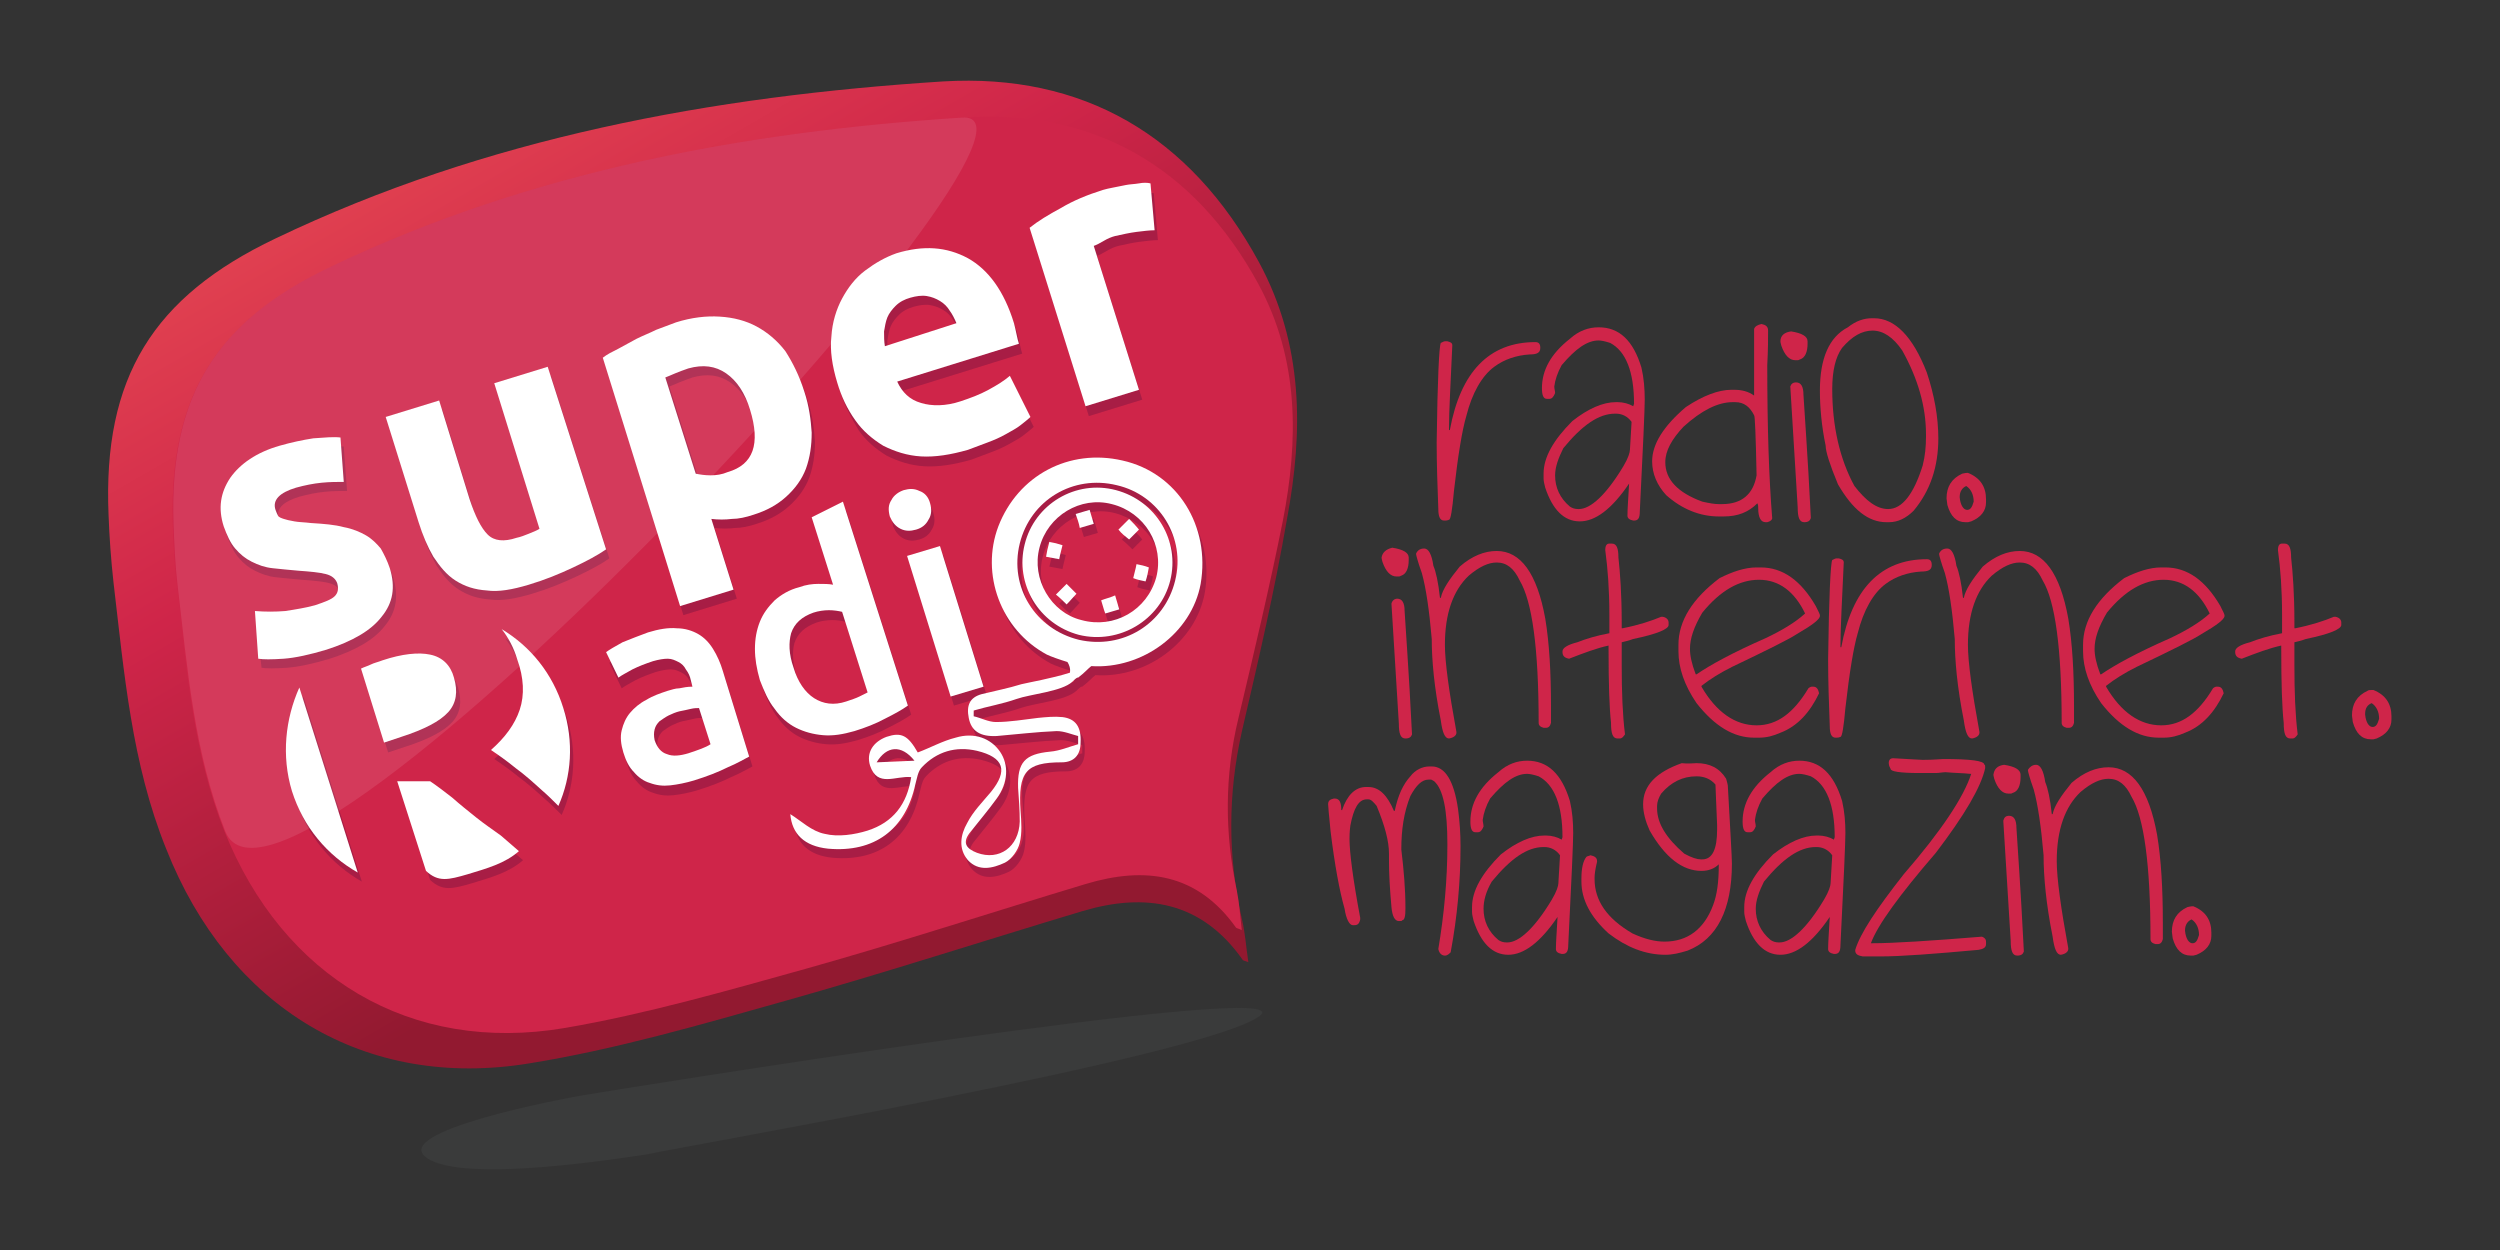 <?xml version="1.0" encoding="utf-8"?>
<!-- Generator: Adobe Illustrator 19.0.0, SVG Export Plug-In . SVG Version: 6.00 Build 0)  -->
<svg version="1.1" id="Layer_1" xmlns="http://www.w3.org/2000/svg" xmlns:xlink="http://www.w3.org/1999/xlink" x="0px" y="0px"
	 viewBox="0 0 304 152" style="enable-background:new 0 0 304 152;" xml:space="preserve">
<rect x="0" y="0" width="304" height="152" fill="#333333" stroke="none"/>
<style type="text/css">
	.st0{opacity:0.2;fill-rule:evenodd;clip-rule:evenodd;fill:#595A5C;}
	.st1{fill-rule:evenodd;clip-rule:evenodd;fill:url(#SVGID_1_);}
	.st2{fill-rule:evenodd;clip-rule:evenodd;fill:#CF2549;}
	.st3{opacity:0.6;}
	.st4{fill:#8E1842;}
	.st5{fill-rule:evenodd;clip-rule:evenodd;fill:#8E1842;}
	.st6{fill:#FFFFFF;}
	.st7{fill-rule:evenodd;clip-rule:evenodd;fill:#FFFFFF;}
	.st8{opacity:0.1;fill-rule:evenodd;clip-rule:evenodd;fill:#FFFFFF;}
	.st9{fill:#CF2549;}
</style>
<g id="XMLID_1_">
	<path id="XMLID_160_" class="st0" d="M153.1,123.6c-6.9,4.9-70.1,15.8-74.6,16.8c-2.3,0.3-22.1,3.6-26.6,0.4
		c-4.6-3.2,16.5-7.2,18.9-7.6C73.1,132.8,160,118.7,153.1,123.6z"/>
	<g>
		<linearGradient id="SVGID_1_" gradientUnits="userSpaceOnUse" x1="56.365" y1="15.585" x2="124.11" y2="132.923">
			<stop  offset="0" style="stop-color:#E04050"/>
			<stop  offset="0.251" style="stop-color:#CF2549"/>
			<stop  offset="0.68" style="stop-color:#921930"/>
		</linearGradient>
		<path class="st1" d="M151.8,117c-0.5-0.2-0.7-0.2-0.7-0.3c-5-7.1-11.8-8.2-19.5-5.9c-12,3.6-24,7.5-36.1,10.9
			c-10.3,2.9-20.6,5.9-31.1,7.6c-20,3.3-36.6-6.8-44.2-26.1c-4.2-10.4-5.1-21.4-6.4-32.4c-0.3-2.7-0.5-5.5-0.6-8.2
			C12.5,45.9,18.6,36.1,33.5,29c25.7-12.3,53.1-17.3,81.2-19.1c16.9-1,30,6.5,38.4,22c5.4,10,5.4,20.5,3.4,31.2
			C155,71.8,153,80.4,151,89c-1.7,7.6-1.7,15.1,0,22.7C151.4,113.3,151.5,115,151.8,117z"/>
	</g>
	<g>
		<path class="st2" d="M151,113.1c-0.4-0.2-0.6-0.2-0.7-0.3c-4.7-6.6-11-7.5-18.3-5.3c-11.3,3.4-22.6,7.1-34,10.3
			c-9.7,2.7-19.4,5.5-29.3,7.2c-18.8,3.2-34.3-6.2-41.4-23.9c-3.8-9.6-4.6-19.8-5.8-29.9c-0.3-2.5-0.4-5-0.5-7.6
			C20.6,48,26.4,38.9,40.5,32.3c24.2-11.5,50.1-16.3,76.5-18c15.9-1.1,28.2,5.9,36,20.2c5,9.2,4.9,19,3,28.8c-1.6,8-3.5,16-5.4,24
			c-1.7,7-1.7,14-0.2,21C150.7,109.8,150.8,111.4,151,113.1z"/>
		<g class="st3">
			<path class="st4" d="M79.2,78.1c1.3-0.4,2.5-0.6,3.5-0.5c1,0,1.9,0.3,2.6,0.7c0.7,0.4,1.3,1,1.8,1.8c0.5,0.8,0.9,1.7,1.2,2.7
				l3.2,10.4c-0.6,0.3-1.4,0.8-2.6,1.3c-1.2,0.6-2.5,1.1-4.1,1.6c-1,0.3-2,0.5-2.9,0.6c-0.9,0.1-1.7,0-2.5-0.3
				c-0.7-0.2-1.4-0.7-1.9-1.3c-0.6-0.6-1-1.4-1.3-2.4c-0.3-1-0.4-1.9-0.2-2.7c0.2-0.8,0.5-1.5,1-2.1c0.5-0.6,1.2-1.2,2-1.6
				c0.8-0.5,1.7-0.8,2.6-1.1c0.4-0.1,0.9-0.3,1.4-0.3c0.5-0.1,1-0.2,1.6-0.2l-0.2-0.7c-0.1-0.5-0.3-0.9-0.6-1.3
				c-0.2-0.4-0.5-0.7-0.9-0.9c-0.4-0.2-0.8-0.4-1.3-0.4c-0.5,0-1.1,0.1-1.8,0.3c-0.9,0.3-1.7,0.6-2.5,1c-0.7,0.4-1.3,0.7-1.7,1
				l-1.5-3.1c0.4-0.3,1.1-0.7,2-1.2C77.1,78.8,78.1,78.4,79.2,78.1z M84.1,92.8c1.2-0.4,2.1-0.7,2.7-1.1l-1.4-4.4
				c-0.2,0-0.6,0-1,0.1c-0.4,0.1-0.9,0.2-1.4,0.3c-0.4,0.1-0.9,0.3-1.3,0.5c-0.4,0.2-0.8,0.5-1.1,0.7c-0.3,0.3-0.5,0.6-0.6,1
				c-0.1,0.4-0.1,0.8,0,1.3c0.3,0.9,0.8,1.5,1.5,1.7C82.3,93.1,83.1,93.1,84.1,92.8z"/>
			<path class="st4" d="M110.8,86.9c-0.7,0.5-1.6,1-2.8,1.6c-1.1,0.6-2.4,1.1-3.7,1.5c-1.4,0.4-2.6,0.6-3.8,0.5
				c-1.2-0.1-2.3-0.4-3.3-0.9c-1-0.5-1.9-1.3-2.6-2.3c-0.8-1-1.3-2.2-1.8-3.5c-0.4-1.4-0.6-2.6-0.6-3.8c0-1.2,0.2-2.3,0.6-3.3
				c0.4-1,1-1.8,1.8-2.6c0.8-0.7,1.8-1.3,3-1.6c0.8-0.3,1.6-0.4,2.3-0.4c0.7,0,1.3,0,1.8,0.1l-2.6-8.2l3.8-1.9L110.8,86.9z
				 M96.9,82.4c0.5,1.7,1.4,3,2.5,3.7c1.1,0.7,2.4,0.9,3.9,0.4c0.6-0.2,1.2-0.4,1.6-0.6c0.4-0.2,0.8-0.4,1-0.5l-3.1-9.8
				c-0.4-0.1-1-0.2-1.6-0.2c-0.6,0-1.3,0.1-1.9,0.3c-1.4,0.5-2.3,1.3-2.7,2.5C96.3,79.3,96.4,80.7,96.9,82.4z"/>
			<path class="st4" d="M113.5,62.4c0.2,0.7,0.2,1.4-0.2,2c-0.3,0.6-0.8,1-1.5,1.2c-0.7,0.2-1.3,0.2-1.9-0.1c-0.6-0.3-1-0.8-1.3-1.5
				c-0.2-0.8-0.2-1.4,0.2-2c0.3-0.6,0.9-1,1.5-1.2c0.7-0.2,1.3-0.2,1.9,0.1C112.9,61.1,113.3,61.6,113.5,62.4z M120,84.6l-4,1.2
				l-5.3-17.1l4-1.2L120,84.6z"/>
			<g>
				<g id="XMLID_165_">
					<path id="XMLID_169_" class="st4" d="M58.4,100.5c-1-0.8-2-1.6-2.9-2.4c-0.9-0.7-1.8-1.4-2.7-2l-4,0l3.5,10.9l0,0
						c1.5,1.4,2.7,1.1,5.1,0.4c2.3-0.7,4.5-1.3,6.2-2.8c-0.8-0.7-1.4-1.2-2.2-1.9C60.3,102,59.4,101.4,58.4,100.5z"/>
					<path id="XMLID_168_" class="st4" d="M52.8,80.8c-1.4-0.3-3.4-0.1-5.8,0.7c-0.5,0.2-1,0.3-1.4,0.5c-0.4,0.2-0.8,0.3-1.2,0.5
						l2.8,9l2.1-0.7c2.8-0.9,4.7-1.9,5.7-3c1-1.1,1.2-2.5,0.7-4.2C55.2,82,54.2,81.1,52.8,80.8z"/>
					<path id="XMLID_167_" class="st4" d="M63.6,87.4c-0.6,1.8-1.8,3.4-3.5,4.9c0.9,0.6,1.9,1.3,3,2.2c1.1,0.8,2.1,1.7,3.2,2.7
						c0.7,0.6,1.3,1.2,2,1.9c1.6-3.6,1.9-7.8,0.6-11.9c-1.3-4.2-4-7.5-7.5-9.6c0.8,1,1.5,2.3,1.9,3.7C64.2,83.6,64.2,85.6,63.6,87.4
						z"/>
					<path id="XMLID_166_" class="st4" d="M36,97.3c1.4,4.4,4.3,7.8,8,9.9l-7.1-22.5C35.1,88.5,34.6,93,36,97.3z"/>
				</g>
			</g>
			<g>
				<g id="XMLID_212_">
					<path id="XMLID_219_" class="st5" d="M131.6,78.3c-4.9-1.3-7.8-6.2-6.6-11c1.2-4.9,6.2-7.9,11.1-6.6c4.9,1.3,7.8,6.2,6.6,11
						C141.6,76.6,136.5,79.6,131.6,78.3z M135.6,62.4c-3.8-1-7.8,1.4-8.8,5.3c-1,3.8,1.4,7.9,5.1,8.8c4,1.1,8-1.2,9.1-5.2
						C142,67.4,139.7,63.5,135.6,62.4z"/>
					<path id="XMLID_218_" class="st5" d="M131.3,63.6c0.6-0.2,1.1-0.3,1.7-0.5c0.2,0.6,0.3,1.1,0.5,1.7c-0.6,0.2-1.1,0.3-1.7,0.5
						C131.6,64.7,131.5,64.3,131.3,63.6z"/>
					<path id="XMLID_217_" class="st5" d="M136,73.6c0.2,0.6,0.3,1.1,0.5,1.7c-0.6,0.2-1.1,0.3-1.7,0.5c-0.2-0.5-0.3-1-0.5-1.6
						C134.9,74,135.3,73.8,136,73.6z"/>
					<path id="XMLID_216_" class="st5" d="M139.8,71.8c-0.5-0.1-1-0.2-1.5-0.4c0.1-0.5,0.3-1.1,0.4-1.7c0.5,0.1,1,0.2,1.5,0.4
						C140.1,70.7,139.9,71.3,139.8,71.8z"/>
					<path id="XMLID_215_" class="st5" d="M128,67.1c0.6,0.1,1,0.2,1.6,0.4c-0.1,0.5-0.3,1.1-0.4,1.7c-0.5-0.1-1-0.2-1.6-0.3
						C127.8,68.2,127.9,67.7,128,67.1z"/>
					<path id="XMLID_214_" class="st5" d="M128.8,73.4c0.5-0.5,0.8-0.8,1.3-1.3c0.4,0.4,0.8,0.8,1.2,1.2c-0.4,0.4-0.7,0.8-1.2,1.3
						C129.7,74.3,129.3,73.9,128.8,73.4z"/>
					<path id="XMLID_213_" class="st5" d="M136.4,65.6c0.5-0.5,0.9-0.9,1.3-1.3c0.4,0.4,0.8,0.8,1.2,1.3c-0.4,0.4-0.8,0.8-1.2,1.2
						C137.3,66.4,136.9,66,136.4,65.6z"/>
				</g>
			</g>
			<path class="st4" d="M38.7,74.7c1.2-0.4,2-0.7,2.4-1.1c0.4-0.4,0.5-0.9,0.3-1.6c-0.2-0.5-0.6-0.9-1.4-1.1
				c-0.8-0.2-1.9-0.3-3.3-0.4c-1.1-0.1-2.2-0.2-3.1-0.3c-1-0.1-1.8-0.4-2.6-0.8c-0.8-0.4-1.4-0.9-2-1.6c-0.6-0.7-1-1.6-1.4-2.7
				c-0.7-2.2-0.4-4.1,0.8-5.9c1.2-1.7,3.2-3.1,6-3.9c1.4-0.4,2.8-0.7,4.1-0.9c1.4-0.1,2.5-0.2,3.3-0.1l0.4,5.4c-0.8,0-1.7,0-2.7,0.1
				c-1,0.1-2,0.3-3.1,0.6c-2,0.6-2.9,1.5-2.5,2.7c0.1,0.3,0.2,0.5,0.3,0.7c0.1,0.2,0.4,0.3,0.7,0.4c0.3,0.1,0.7,0.2,1.3,0.3
				c0.5,0.1,1.2,0.1,2,0.2c1.6,0.1,2.9,0.2,4,0.5c1.1,0.2,2,0.6,2.7,1c0.7,0.4,1.3,1,1.8,1.6c0.4,0.7,0.8,1.5,1.1,2.4
				c0.7,2.3,0.4,4.2-1,5.9c-1.3,1.7-3.6,3-6.7,4c-2,0.6-3.8,1-5.2,1.1c-1.5,0.1-2.5,0.1-3.1,0l-0.6-5.6c1.2,0.1,2.5,0.1,3.7,0
				C36.4,75.3,37.6,75.1,38.7,74.7z"/>
			<path class="st4" d="M74.1,67.9c-1,0.7-2.3,1.4-4,2.2c-1.7,0.8-3.4,1.5-5.4,2.1c-2,0.6-3.7,0.9-5.1,0.7c-1.5-0.1-2.7-0.5-3.8-1.2
				c-1.1-0.7-1.9-1.7-2.7-2.9c-0.7-1.2-1.3-2.6-1.8-4.2l-4-12.8l6.5-2l3.7,12c0.7,2.1,1.4,3.5,2.2,4.3c0.8,0.8,2,0.9,3.5,0.4
				c0.5-0.1,1-0.3,1.5-0.5c0.5-0.2,1-0.4,1.3-0.6l-5.5-17.7l6.5-2L74.1,67.9z"/>
			<path class="st4" d="M98.2,48.7c0.6,1.8,0.8,3.5,0.9,5c0,1.6-0.2,3-0.7,4.4c-0.5,1.3-1.3,2.4-2.4,3.4c-1.1,1-2.4,1.7-4,2.2
				c-0.9,0.3-1.8,0.5-2.6,0.5c-0.8,0.1-1.7,0.1-2.5,0l2.7,8.6l-6.5,2l-9.4-30.2c0.5-0.4,1.1-0.7,1.9-1.1c0.7-0.4,1.5-0.8,2.2-1.2
				c0.8-0.4,1.6-0.7,2.4-1.1c0.8-0.3,1.6-0.6,2.4-0.9c1.9-0.6,3.7-0.8,5.3-0.7c1.7,0.1,3.2,0.5,4.5,1.2c1.3,0.7,2.5,1.7,3.5,3
				C96.9,45.3,97.7,46.9,98.2,48.7z M91.7,50.9c-0.6-2-1.6-3.5-2.9-4.4c-1.3-0.9-2.8-1.1-4.6-0.6c-0.6,0.2-1.1,0.4-1.6,0.6
				c-0.5,0.2-0.9,0.4-1.2,0.5l3.7,11.7c0.5,0.1,1.1,0.2,1.8,0.2c0.7,0,1.4-0.1,2.1-0.4C92.1,57.7,93,55.1,91.7,50.9z"/>
			<path class="st4" d="M102.2,47.7c-0.6-2-0.9-3.9-0.7-5.6c0.1-1.7,0.6-3.3,1.3-4.6c0.7-1.3,1.6-2.5,2.8-3.4
				c1.2-0.9,2.4-1.6,3.8-2.1c3.3-1,6.1-0.8,8.7,0.6c2.5,1.4,4.4,4,5.6,7.9c0.1,0.4,0.2,0.8,0.3,1.3c0.1,0.5,0.2,0.9,0.3,1.2
				l-14.8,4.6c0.6,1.3,1.5,2.2,2.9,2.6c1.3,0.4,3,0.4,4.8-0.2c1.2-0.4,2.3-0.8,3.4-1.4c1.1-0.6,1.9-1.1,2.6-1.7l2.5,5
				c-0.3,0.3-0.7,0.6-1.2,1c-0.5,0.4-1.1,0.7-1.8,1.1c-0.7,0.4-1.4,0.7-2.2,1c-0.8,0.3-1.6,0.6-2.4,0.9c-2.1,0.6-4,0.9-5.7,0.8
				c-1.7-0.1-3.2-0.6-4.6-1.3c-1.3-0.8-2.5-1.8-3.4-3.1C103.5,50.8,102.7,49.3,102.2,47.7z M116.7,40.4c-0.2-0.5-0.5-1.1-0.8-1.5
				c-0.3-0.5-0.7-0.9-1.2-1.2c-0.5-0.3-1-0.5-1.6-0.6c-0.6-0.1-1.3,0-2,0.2c-0.7,0.2-1.3,0.5-1.8,1c-0.4,0.4-0.8,0.9-1,1.4
				c-0.2,0.5-0.3,1.1-0.4,1.7c0,0.6,0,1.2,0.1,1.8L116.7,40.4z"/>
			<path class="st4" d="M140.8,29.2c-0.6,0-1.4,0.1-2.2,0.2c-0.8,0.1-1.7,0.3-2.6,0.5c-0.4,0.1-0.9,0.3-1.4,0.6
				c-0.5,0.3-0.9,0.5-1.2,0.6l5.5,17.5l-6.5,2l-6.8-21.7c1-0.8,2.3-1.6,3.8-2.4c1.5-0.9,3.2-1.6,5.1-2.2c0.3-0.1,0.8-0.2,1.3-0.3
				c0.5-0.1,1-0.2,1.5-0.3c0.5-0.1,1-0.1,1.6-0.2c0.5-0.1,1-0.1,1.4,0L140.8,29.2z"/>
			<path class="st5" d="M137,57.1c-6.5-1.5-12.7,1.8-15.1,8c-2.2,5.8,0.3,12.6,5.9,15.6c0.4,0.2,1.5,0.6,2.5,0.9
				c0.2,0.3,0.4,0.8,0.3,1.3c-2.2,0.7-5.1,1.2-5.9,1.4c-1.6,0.5-3.2,0.8-4.8,1.2c-1.5,0.4-1.9,1.4-1.6,2.9c0.3,1.6,1.4,2.3,3.4,2.2
				c2.4-0.2,4.8-0.5,7.3-0.6c0.9,0,1.8,0.4,2.6,0.6c0,0.3,0,0.6,0,1c-1.1,0.3-2.2,0.8-3.4,0.9c-3.1,0.3-4,1.3-3.9,4.4
				c0.1,1.4,0.2,2.7,0.2,4.1c-0.1,3.1-2.5,4.8-5.2,3.8c-1.3-0.5-1.8-1.2-0.9-2.4c1.1-1.4,2.3-2.8,3.3-4.2c1.4-1.9,1.5-4.1,0.4-5.7
				c-1.1-1.6-3.1-2.4-5.4-1.7c-1.6,0.4-3,1.2-4.6,1.8c-1.2-2.1-2-2.5-3.8-1.9c-1.6,0.6-2.5,1.9-2,3.5c0.9,2.7,3.1,1.2,5,1.4
				c-0.5,3.3-2.2,5.5-5.3,6.5c-1.6,0.5-3.6,0.8-5.2,0.4c-1.6-0.3-2.9-1.6-4.2-2.4c0.2,2.4,1.7,3.9,4.6,4.2c5.6,0.5,9.4-2.3,10.6-7.8
				c0.2-0.7,0.3-1.6,0.8-2.1c1.8-1.9,4.1-2.6,6.7-2c3.3,0.8,3.8,2.4,1.7,5c-1,1.2-2.2,2.4-2.9,3.8c-0.8,1.4-1.1,3.1,0.1,4.5
				c1.3,1.4,3,1,4.5,0.3c0.8-0.4,1.6-1.5,1.8-2.4c0.3-1.2,0.2-2.6,0.1-3.9c-0.3-4.7,0.6-5.9,5-5.9c1.5,0,2.3-0.9,2.3-2.4
				c0.1-1.9-0.6-2.9-2.2-3.1c-1-0.1-2,0-3,0.1c-1.7,0.2-3.4,0.5-5.1,0.5c-0.9,0-1.8-0.5-2.7-0.7c0-0.2,0-0.5,0-0.7
				c1.7-0.5,3.5-0.8,5.2-1.4c1.7-0.6,5.5-0.9,6.8-2.1c0.2-0.2,0.4-0.4,0.6-0.5c0,0,0,0,0.1,0c0.8-0.6,1.2-1.1,1.6-1.4
				c6.2,0.4,12.2-4,13.3-10C147.7,65.2,143.6,58.6,137,57.1z M107,93.8c1.2-2,3-2.2,4.6-0.2L107,93.8z M143.4,71.7
				c-1.3,5.3-6.4,8.4-11.7,7.2c-5.3-1.3-8.5-6.4-7.2-11.7c1.3-5.3,6.5-8.4,11.8-7.1C141.5,61.4,144.6,66.6,143.4,71.7z"/>
		</g>
		<g>
			<path class="st6" d="M78.8,76.9c1.3-0.4,2.5-0.6,3.5-0.5c1,0,1.9,0.3,2.6,0.7c0.7,0.4,1.3,1,1.8,1.8c0.5,0.8,0.9,1.7,1.2,2.7
				l3.2,10.4c-0.6,0.3-1.4,0.8-2.6,1.3c-1.2,0.6-2.5,1.1-4.1,1.6c-1,0.3-2,0.5-2.9,0.6c-0.9,0.1-1.7,0-2.5-0.3
				c-0.7-0.2-1.4-0.7-1.9-1.3c-0.6-0.6-1-1.4-1.3-2.4c-0.3-1-0.4-1.9-0.2-2.7c0.2-0.8,0.5-1.5,1-2.1c0.5-0.6,1.2-1.2,2-1.6
				c0.8-0.5,1.7-0.8,2.6-1.1c0.4-0.1,0.9-0.3,1.4-0.3c0.5-0.1,1-0.2,1.6-0.2L84,82.7c-0.1-0.5-0.3-0.9-0.6-1.3
				c-0.2-0.4-0.5-0.7-0.9-0.9c-0.4-0.2-0.8-0.4-1.3-0.4c-0.5,0-1.1,0.1-1.8,0.3c-0.9,0.3-1.7,0.6-2.5,1c-0.7,0.4-1.3,0.7-1.7,1
				l-1.5-3.1c0.4-0.3,1.1-0.7,2-1.2C76.7,77.7,77.7,77.3,78.8,76.9z M83.7,91.6c1.2-0.4,2.1-0.7,2.7-1.1l-1.4-4.4
				c-0.2,0-0.6,0-1,0.1c-0.4,0.1-0.9,0.2-1.4,0.3c-0.4,0.1-0.9,0.3-1.3,0.5c-0.4,0.2-0.8,0.5-1.1,0.7c-0.3,0.3-0.5,0.6-0.6,1
				c-0.1,0.4-0.1,0.8,0,1.3c0.3,0.9,0.8,1.5,1.5,1.7C81.8,92,82.7,91.9,83.7,91.6z"/>
			<path class="st6" d="M110.4,85.8c-0.7,0.5-1.6,1-2.8,1.6c-1.1,0.6-2.4,1.1-3.7,1.5c-1.4,0.4-2.6,0.6-3.8,0.5
				c-1.2-0.1-2.3-0.4-3.3-0.9c-1-0.5-1.9-1.3-2.6-2.3c-0.8-1-1.3-2.2-1.8-3.5c-0.4-1.4-0.6-2.6-0.6-3.8c0-1.2,0.2-2.3,0.6-3.3
				c0.4-1,1-1.8,1.8-2.6c0.8-0.7,1.8-1.3,3-1.6c0.8-0.3,1.6-0.4,2.3-0.4c0.7,0,1.3,0,1.8,0.1l-2.6-8.2l3.8-1.9L110.4,85.8z
				 M96.5,81.2c0.5,1.7,1.4,3,2.5,3.7c1.1,0.7,2.4,0.9,3.9,0.4c0.6-0.2,1.2-0.4,1.6-0.6c0.4-0.2,0.8-0.4,1-0.5l-3.1-9.8
				c-0.4-0.1-1-0.2-1.6-0.2c-0.6,0-1.3,0.1-1.9,0.3c-1.4,0.5-2.3,1.3-2.7,2.5C95.9,78.1,95.9,79.5,96.5,81.2z"/>
			<path class="st6" d="M113.1,61.2c0.2,0.7,0.2,1.4-0.2,2c-0.3,0.6-0.8,1-1.5,1.2c-0.7,0.2-1.3,0.2-1.9-0.1c-0.6-0.3-1-0.8-1.3-1.5
				c-0.2-0.8-0.2-1.4,0.2-2c0.3-0.6,0.9-1,1.5-1.2c0.7-0.2,1.3-0.2,1.9,0.1C112.4,59.9,112.9,60.4,113.1,61.2z M119.6,83.5l-4,1.2
				l-5.3-17.1l4-1.2L119.6,83.5z"/>
			<g>
				<g id="XMLID_170_">
					<path id="XMLID_174_" class="st6" d="M57.9,99.4c-1-0.8-2-1.6-2.9-2.4c-0.9-0.7-1.8-1.4-2.7-2l-4,0l3.5,10.9l0,0
						c1.5,1.4,2.7,1.1,5.1,0.4c2.3-0.7,4.5-1.3,6.2-2.8c-0.8-0.7-1.4-1.2-2.2-1.9C59.8,100.8,58.9,100.2,57.9,99.4z"/>
					<path id="XMLID_173_" class="st6" d="M52.3,79.6c-1.4-0.3-3.4-0.1-5.8,0.7c-0.5,0.2-1,0.3-1.4,0.5c-0.4,0.2-0.8,0.3-1.2,0.5
						l2.8,9l2.1-0.7c2.8-0.9,4.7-1.9,5.7-3c1-1.1,1.2-2.5,0.7-4.2C54.8,80.9,53.8,79.9,52.3,79.6z"/>
					<path id="XMLID_172_" class="st6" d="M63.2,86.3c-0.6,1.8-1.8,3.4-3.5,4.9c0.9,0.6,1.9,1.3,3,2.2c1.1,0.8,2.1,1.7,3.2,2.7
						c0.7,0.6,1.3,1.2,2,1.9c1.6-3.6,1.9-7.8,0.6-11.9c-1.3-4.2-4-7.5-7.5-9.6c0.8,1,1.5,2.3,1.9,3.7C63.7,82.4,63.8,84.5,63.2,86.3
						z"/>
					<path id="XMLID_171_" class="st6" d="M35.5,96.2c1.4,4.4,4.3,7.8,8,9.9l-7.1-22.5C34.7,87.4,34.2,91.9,35.5,96.2z"/>
				</g>
			</g>
			<g>
				<g id="XMLID_222_">
					<path id="XMLID_229_" class="st7" d="M131.2,77.2c-4.9-1.3-7.8-6.2-6.6-11c1.2-4.9,6.2-7.9,11.1-6.6c4.9,1.3,7.8,6.2,6.6,11
						C141.1,75.4,136.1,78.4,131.2,77.2z M135.2,61.3c-3.8-1-7.8,1.4-8.8,5.3c-1,3.8,1.4,7.9,5.1,8.8c4,1.1,8-1.2,9.1-5.2
						C141.6,66.3,139.2,62.3,135.2,61.3z"/>
					<path id="XMLID_228_" class="st7" d="M130.8,62.5c0.6-0.2,1.1-0.3,1.7-0.5c0.2,0.6,0.3,1.1,0.5,1.7c-0.6,0.2-1.1,0.3-1.7,0.5
						C131.2,63.6,131,63.1,130.8,62.5z"/>
					<path id="XMLID_227_" class="st7" d="M135.6,72.4c0.2,0.6,0.3,1.1,0.5,1.7c-0.6,0.2-1.1,0.3-1.7,0.5c-0.2-0.5-0.3-1-0.5-1.6
						C134.4,72.8,134.9,72.7,135.6,72.4z"/>
					<path id="XMLID_226_" class="st7" d="M139.3,70.7c-0.5-0.1-1-0.2-1.5-0.4c0.1-0.5,0.3-1.1,0.4-1.7c0.5,0.1,1,0.2,1.5,0.4
						C139.6,69.6,139.5,70.1,139.3,70.7z"/>
					<path id="XMLID_225_" class="st7" d="M127.6,65.9c0.6,0.1,1,0.2,1.6,0.4c-0.1,0.5-0.3,1.1-0.4,1.7c-0.5-0.1-1-0.2-1.6-0.3
						C127.3,67.1,127.4,66.6,127.6,65.9z"/>
					<path id="XMLID_224_" class="st7" d="M128.4,72.3c0.5-0.5,0.8-0.8,1.3-1.3c0.4,0.4,0.8,0.8,1.2,1.2c-0.4,0.4-0.7,0.8-1.2,1.3
						C129.3,73.1,128.9,72.7,128.4,72.3z"/>
					<path id="XMLID_223_" class="st7" d="M136,64.4c0.5-0.5,0.9-0.9,1.3-1.3c0.4,0.4,0.8,0.8,1.2,1.3c-0.4,0.4-0.8,0.8-1.2,1.2
						C136.8,65.2,136.4,64.9,136,64.4z"/>
				</g>
			</g>
			<path class="st6" d="M38.3,73.6c1.2-0.4,2-0.7,2.4-1.1c0.4-0.4,0.5-0.9,0.3-1.6c-0.2-0.5-0.6-0.9-1.4-1.1
				c-0.8-0.2-1.9-0.3-3.3-0.4c-1.1-0.1-2.2-0.2-3.1-0.3c-1-0.1-1.8-0.4-2.6-0.8c-0.8-0.4-1.4-0.9-2-1.6c-0.6-0.7-1-1.6-1.4-2.7
				c-0.7-2.2-0.4-4.1,0.8-5.9c1.2-1.7,3.2-3.1,6-3.9c1.4-0.4,2.8-0.7,4.1-0.9c1.4-0.1,2.5-0.2,3.3-0.1l0.4,5.4c-0.8,0-1.7,0-2.7,0.1
				c-1,0.1-2,0.3-3.1,0.6c-2,0.6-2.9,1.5-2.5,2.7c0.1,0.3,0.2,0.5,0.3,0.7c0.1,0.2,0.4,0.3,0.7,0.4c0.3,0.1,0.7,0.2,1.3,0.3
				c0.5,0.1,1.2,0.1,2,0.2c1.6,0.1,2.9,0.2,4,0.5c1.1,0.2,2,0.6,2.7,1c0.7,0.4,1.3,1,1.8,1.6c0.4,0.7,0.8,1.5,1.1,2.4
				c0.7,2.3,0.4,4.2-1,5.9c-1.3,1.7-3.6,3-6.7,4c-2,0.6-3.8,1-5.2,1.1c-1.5,0.1-2.5,0.1-3.1,0L31,74.3c1.2,0.1,2.5,0.1,3.7,0
				C36,74.1,37.2,73.9,38.3,73.6z"/>
			<path class="st6" d="M73.7,66.8c-1,0.7-2.3,1.4-4,2.2c-1.7,0.8-3.4,1.5-5.4,2.1c-2,0.6-3.7,0.9-5.1,0.7c-1.5-0.1-2.7-0.5-3.8-1.2
				c-1.1-0.7-1.9-1.7-2.7-2.9c-0.7-1.2-1.3-2.6-1.8-4.2l-4-12.8l6.5-2l3.7,12c0.7,2.1,1.4,3.5,2.2,4.3c0.8,0.8,2,0.9,3.5,0.4
				c0.5-0.1,1-0.3,1.5-0.5c0.5-0.2,1-0.4,1.3-0.6l-5.5-17.7l6.5-2L73.7,66.8z"/>
			<path class="st6" d="M97.8,47.6c0.6,1.8,0.8,3.5,0.9,5c0,1.6-0.2,3-0.7,4.4c-0.5,1.3-1.3,2.4-2.4,3.4c-1.1,1-2.4,1.7-4,2.2
				c-0.9,0.3-1.8,0.5-2.6,0.5c-0.8,0.1-1.7,0.1-2.5,0l2.7,8.6l-6.5,2l-9.4-30.2c0.5-0.4,1.1-0.7,1.9-1.1c0.7-0.4,1.5-0.8,2.2-1.2
				c0.8-0.4,1.6-0.7,2.4-1.1c0.8-0.3,1.6-0.6,2.4-0.9c1.9-0.6,3.7-0.8,5.3-0.7c1.7,0.1,3.2,0.5,4.5,1.2c1.3,0.7,2.5,1.7,3.5,3
				C96.4,44.1,97.2,45.7,97.8,47.6z M91.2,49.8c-0.6-2-1.6-3.5-2.9-4.4c-1.3-0.9-2.8-1.1-4.6-0.6c-0.6,0.2-1.1,0.4-1.6,0.6
				c-0.5,0.2-0.9,0.4-1.2,0.5l3.7,11.7c0.5,0.1,1.1,0.2,1.8,0.2c0.7,0,1.4-0.1,2.1-0.4C91.6,56.5,92.5,54,91.2,49.8z"/>
			<path class="st6" d="M101.8,46.5c-0.6-2-0.9-3.9-0.7-5.6c0.1-1.7,0.6-3.3,1.3-4.6c0.7-1.3,1.6-2.5,2.8-3.4
				c1.2-0.9,2.4-1.6,3.8-2.1c3.3-1,6.1-0.8,8.7,0.6c2.5,1.4,4.4,4,5.6,7.9c0.1,0.4,0.2,0.8,0.3,1.3c0.1,0.5,0.2,0.9,0.3,1.2
				l-14.8,4.6c0.6,1.3,1.5,2.2,2.9,2.6c1.3,0.4,3,0.4,4.8-0.2c1.2-0.4,2.3-0.8,3.4-1.4c1.1-0.6,1.9-1.1,2.6-1.7l2.5,5
				c-0.3,0.3-0.7,0.6-1.2,1c-0.5,0.4-1.1,0.7-1.8,1.1c-0.7,0.4-1.4,0.7-2.2,1c-0.8,0.3-1.6,0.6-2.4,0.9c-2.1,0.6-4,0.9-5.7,0.8
				c-1.7-0.1-3.2-0.6-4.6-1.3c-1.3-0.8-2.5-1.8-3.4-3.1C103,49.7,102.3,48.2,101.8,46.5z M116.3,39.3c-0.2-0.5-0.5-1.1-0.8-1.5
				c-0.3-0.5-0.7-0.9-1.2-1.2c-0.5-0.3-1-0.5-1.6-0.6c-0.6-0.1-1.3,0-2,0.2c-0.7,0.2-1.3,0.5-1.8,1c-0.4,0.4-0.8,0.9-1,1.4
				c-0.2,0.5-0.3,1.1-0.4,1.7c0,0.6,0,1.2,0.1,1.8L116.3,39.3z"/>
			<path class="st6" d="M140.4,28c-0.6,0-1.4,0.1-2.2,0.2c-0.8,0.1-1.7,0.3-2.6,0.5c-0.4,0.1-0.9,0.3-1.4,0.6
				c-0.5,0.3-0.9,0.5-1.2,0.6l5.5,17.5l-6.5,2l-6.8-21.7c1-0.8,2.3-1.6,3.8-2.4c1.5-0.9,3.2-1.6,5.1-2.2c0.3-0.1,0.8-0.2,1.3-0.3
				c0.5-0.1,1-0.2,1.5-0.3c0.5-0.1,1-0.1,1.6-0.2c0.5-0.1,1-0.1,1.4,0L140.4,28z"/>
			<path class="st7" d="M136.5,56c-6.5-1.5-12.7,1.8-15.1,8c-2.2,5.8,0.3,12.6,5.9,15.6c0.4,0.2,1.5,0.6,2.5,0.9
				c0.2,0.3,0.4,0.8,0.3,1.3c-2.2,0.7-5.1,1.2-5.9,1.4c-1.6,0.5-3.2,0.8-4.8,1.2c-1.5,0.4-1.9,1.4-1.6,2.9c0.3,1.6,1.4,2.3,3.4,2.2
				c2.4-0.2,4.8-0.5,7.3-0.6c0.9,0,1.8,0.4,2.6,0.6c0,0.3,0,0.6,0,1c-1.1,0.3-2.2,0.8-3.4,0.9c-3.1,0.3-4,1.3-3.9,4.4
				c0.1,1.4,0.2,2.7,0.2,4.1c-0.1,3.1-2.5,4.8-5.2,3.8c-1.3-0.5-1.8-1.2-0.9-2.4c1.1-1.4,2.3-2.8,3.3-4.2c1.4-1.9,1.5-4.1,0.4-5.7
				c-1.1-1.6-3.1-2.4-5.4-1.7c-1.6,0.4-3,1.2-4.6,1.8c-1.2-2.1-2-2.5-3.8-1.9c-1.6,0.6-2.5,1.9-2,3.5c0.9,2.7,3.1,1.2,5,1.4
				c-0.5,3.3-2.2,5.5-5.3,6.5c-1.6,0.5-3.6,0.8-5.2,0.4c-1.6-0.3-2.9-1.6-4.2-2.4c0.2,2.4,1.7,3.9,4.6,4.2c5.6,0.5,9.4-2.3,10.6-7.8
				c0.2-0.7,0.3-1.6,0.8-2.1c1.8-1.9,4.1-2.6,6.7-2c3.3,0.8,3.8,2.4,1.7,5c-1,1.2-2.2,2.4-2.9,3.8c-0.8,1.4-1.1,3.1,0.1,4.5
				c1.3,1.4,3,1,4.5,0.3c0.8-0.4,1.6-1.5,1.8-2.4c0.3-1.2,0.2-2.6,0.1-3.9c-0.3-4.7,0.6-5.9,5-5.9c1.5,0,2.3-0.9,2.3-2.4
				c0.1-1.9-0.6-2.9-2.2-3.1c-1-0.1-2,0-3,0.1c-1.7,0.2-3.4,0.5-5.1,0.5c-0.9,0-1.8-0.5-2.7-0.7c0-0.2,0-0.5,0-0.7
				c1.7-0.5,3.5-0.8,5.2-1.4c1.7-0.6,5.5-0.9,6.8-2.1c0.2-0.2,0.4-0.4,0.6-0.5c0,0,0,0,0.1,0c0.8-0.6,1.2-1.1,1.6-1.4
				c6.2,0.4,12.2-4,13.3-10C147.2,64,143.2,57.5,136.5,56z M106.6,92.7c1.2-2,3-2.2,4.6-0.2L106.6,92.7z M142.9,70.6
				c-1.3,5.3-6.4,8.4-11.7,7.2c-5.3-1.3-8.5-6.4-7.2-11.7c1.3-5.3,6.5-8.4,11.8-7.1C141,60.2,144.2,65.4,142.9,70.6z"/>
		</g>
		<path class="st8" d="M27.4,101.1c-3.8-9.6-4.6-19.8-5.8-29.9c-0.3-2.5-0.4-5-0.5-7.6C20.6,48,26.4,38.9,40.5,32.3
			c24.2-11.5,50.1-16.3,76.5-18C132.9,13.2,34.5,118.8,27.4,101.1z"/>
	</g>
	<g>
		<path class="st9" d="M175.7,41.5h0.3c0.4,0.1,0.6,0.2,0.6,0.5c-0.2,4.5-0.4,7.9-0.4,10.1v0.2h0.1c1.3-7.1,4.8-10.7,10.4-10.7
			c0.4,0,0.6,0.2,0.6,0.7c0,0.6-0.4,0.8-1.3,0.8c-1.6,0.1-3.1,0.6-4.3,1.5c-1.5,1.1-2.7,3.2-3.4,6c-0.5,1.7-1,4.7-1.5,9.1
			c-0.2,2.3-0.4,3.5-0.6,3.5c-0.2,0.1-0.4,0.1-0.5,0.1h-0.1c-0.5,0-0.7-0.5-0.7-1.4c-0.1-2.7-0.2-5.4-0.2-8.1
			c0.1-7.7,0.3-11.7,0.5-12.1C175.4,41.6,175.6,41.5,175.7,41.5z"/>
		<path class="st9" d="M194.4,39.8c2.5,0,4.2,1.6,5.2,4.9c0.3,1.3,0.4,2.6,0.4,3.9c0,1.1-0.2,5.7-0.6,13.6c0,0.8-0.2,1.1-0.7,1.1
			h-0.1c-0.5-0.1-0.7-0.3-0.7-0.6c0-0.8,0.1-2.1,0.2-3.9c-2.1,3.1-4.1,4.6-6,4.6c-1.9,0-3.3-1.4-4.2-4.1c-0.1-0.4-0.2-0.8-0.2-1.1
			v-0.6c0-2,1.2-4.1,3.5-6.4c1.9-1.5,3.7-2.3,5.3-2.3h0.2c0.7,0,1.4,0.2,1.9,0.5l0.1-0.3c0-3.9-1-6.4-2.9-7.4
			c-0.6-0.2-1.1-0.3-1.4-0.3c-1.4,0-2.8,1-4.5,3c-0.5,0.9-0.8,1.8-0.9,2.6c0,0.3,0.1,0.5,0.1,0.8c-0.2,0.5-0.4,0.7-0.7,0.7h-0.3
			c-0.4,0-0.6-0.4-0.6-1.3c0-2.2,1.1-4.2,3.4-6C192,40.2,193.2,39.8,194.4,39.8z M189.1,57.8c0,1.5,0.6,2.8,1.8,3.8
			c0.3,0.2,0.6,0.3,1,0.3h0.1c1.4,0,3.3-1.7,5.4-5.2c0.6-1,0.8-1.7,0.8-2l0.2-3.4c-0.5-0.7-1.2-1-1.9-1h-0.1c-2,0-4,1.4-6.3,4.2
			C189.5,55.7,189.1,56.8,189.1,57.8z"/>
		<path class="st9" d="M214.2,39.4c0.5,0.1,0.8,0.3,0.8,0.8c0,1,0,2.3-0.1,4.2c0,7.5,0.2,13.7,0.6,18.6c0,0.2-0.2,0.4-0.6,0.5h-0.2
			c-0.6,0-0.9-0.6-0.9-1.7c0-0.2,0-0.4-0.1-0.6c-1.1,1.1-2.4,1.6-4.1,1.6H209c-2.3,0-4.5-0.9-6.4-2.6c-1.1-1.2-1.7-2.6-1.7-4.1
			c0-2.1,1.4-4.3,4.1-6.6c2.1-1.4,4-2.1,5.5-2.1h0.4c0.9,0,1.7,0.2,2.4,0.7V40C213.4,39.7,213.7,39.5,214.2,39.4z M202.5,56.2
			c0,2.1,1.5,3.7,4.5,4.8c0.9,0.2,1.5,0.3,2,0.3h0.4c2.4,0,3.8-1.2,4.2-3.5c-0.1-4.9-0.2-7.3-0.3-7.3c-0.5-1-1.2-1.6-2.3-1.6h-0.3
			c-1.8,0-3.8,1-6,3C203.3,53.4,202.5,54.8,202.5,56.2z"/>
		<path class="st9" d="M217.8,40.3c1.3,0.2,2,0.6,2,1.2v0.3c0,1-0.3,1.7-0.9,1.9c-0.1,0-0.1,0.1-0.3,0.1h-0.3
			c-0.7,0-1.3-0.6-1.7-1.8c0-0.1-0.1-0.3-0.1-0.5C216.5,40.8,217,40.4,217.8,40.3z M218.4,46.5c0.6,0,0.9,0.5,0.9,1.5
			c0.1,1.9,0.5,6.9,0.9,15c-0.1,0.3-0.3,0.5-0.8,0.5c-0.6,0-0.8-0.6-0.8-1.8L217.7,47C217.8,46.7,218,46.5,218.4,46.5z"/>
		<path class="st9" d="M227.6,38.7h0.3c2.5,0,4.7,2.2,6.4,6.6c0.9,2.7,1.4,5.4,1.4,8c0,3.5-1,6.4-3,8.8c-0.9,0.9-1.9,1.4-3,1.4h-0.3
			c-2.2,0-4.1-1.5-5.9-4.6c-1-2.4-1.5-4-1.5-4.7c-0.5-2.4-0.7-4.7-0.7-6.7c0-3.9,1.1-6.5,3.4-7.7C225.7,39,226.7,38.7,227.6,38.7z
			 M222.8,47.3c0,4.5,0.9,8.5,2.7,11.8c1.4,1.8,2.7,2.8,4.1,2.8c1.7,0,3.1-1.8,4.2-5.3c0.3-1.2,0.4-2.3,0.4-3.5v-0.3
			c0-3.4-1-6.8-2.9-10.2c-1.1-1.6-2.3-2.4-3.6-2.4c-1.3,0-2.5,0.7-3.7,2.1C223.2,43.4,222.8,45.1,222.8,47.3z"/>
		<path class="st9" d="M239.3,57.5c1.5,0.6,2.2,1.7,2.2,3.2v0.4c0,1-0.6,1.8-1.8,2.3c-0.1,0-0.3,0.1-0.4,0.1h-0.3
			c-1.1,0-1.8-0.7-2.2-2.1l-0.1-0.8c0-1.4,0.6-2.4,1.9-3C238.7,57.6,238.9,57.5,239.3,57.5z M238.3,60.4v0.1c0.1,1,0.5,1.5,0.9,1.5
			c0.4,0,0.6-0.3,0.8-1c0-0.8-0.3-1.5-0.9-1.9C238.6,59.3,238.3,59.8,238.3,60.4z"/>
		<path class="st9" d="M169.3,66.6c1.3,0.2,2,0.6,2,1.2v0.3c0,1-0.3,1.7-0.9,1.9c-0.1,0-0.1,0.1-0.3,0.1h-0.3
			c-0.7,0-1.3-0.6-1.7-1.8c0-0.1-0.1-0.3-0.1-0.5C168.1,67.2,168.5,66.8,169.3,66.6z M169.9,72.8c0.6,0,0.9,0.5,0.9,1.5
			c0.1,1.9,0.5,6.9,0.9,15c-0.1,0.3-0.3,0.5-0.8,0.5c-0.6,0-0.8-0.6-0.8-1.8l-0.9-14.6C169.3,73,169.6,72.8,169.9,72.8z"/>
		<path class="st9" d="M173.2,66.7c0.5,0,0.9,0.7,1.1,2.1c0.3,0.7,0.6,2,0.8,3.9h0.1c0.2-1,1-2.2,2.3-3.8c1.5-1.3,3-1.9,4.5-1.9
			c2.9,0,4.9,2.7,5.9,8.2c0.5,3,0.7,6.6,0.7,10.7v2c-0.1,0.4-0.3,0.6-0.6,0.6h-0.3c-0.4-0.1-0.6-0.3-0.6-0.6
			c0-9.1-0.8-14.8-2.3-17.3c-0.7-1.5-1.6-2.2-2.8-2.2c-1,0-2.1,0.5-3.4,1.6c-1.9,1.8-2.9,4.6-2.9,8.4c0,2.1,0.5,5.7,1.4,10.6v0.1
			c0,0.3-0.3,0.6-0.9,0.7c-0.5,0-0.8-0.7-1-2.2c-0.8-4-1.1-7.3-1.1-9.9c-0.3-3.5-0.7-6.2-1.2-8c-0.5-1.4-0.7-2.2-0.7-2.3v-0.1
			C172.4,66.9,172.7,66.7,173.2,66.7z"/>
		<path class="st9" d="M195.7,66.1h0.3c0.6,0,0.8,0.6,0.8,1.7c0.2,1.8,0.4,4.4,0.4,7.9v0.7h0.1c2-0.4,3.5-0.9,4.7-1.4h0.2
			c0.5,0.1,0.7,0.4,0.7,0.7V76c0,0.5-1.4,1.1-4.3,1.7c0,0-0.5,0.2-1.4,0.4v2.8c0,3.2,0.1,6,0.4,8.4c-0.2,0.3-0.4,0.5-0.6,0.5h-0.3
			c-0.6,0-0.8-0.6-0.8-1.9c-0.2-1.8-0.3-4.8-0.3-9v-0.4c-1.4,0.3-3,0.9-4.8,1.6c-0.6-0.1-0.8-0.4-0.8-0.8v-0.1
			c0-0.4,0.6-0.8,1.8-1.1c1-0.4,2.3-0.8,3.9-1.1v-2.2c0-3.1-0.2-5.7-0.5-7.9C195.2,66.3,195.4,66.1,195.7,66.1z"/>
		<path class="st9" d="M213.6,69h0.5c2.7,0,4.9,1.6,6.7,4.7c0.3,0.6,0.5,1,0.5,1.1v0.1c0,0.4-0.9,1.1-2.8,2.2
			c-0.9,0.6-3.5,1.9-7.9,4c-1.4,0.7-2.7,1.5-3.7,2.3v0.1c1.8,3.1,4.1,4.7,6.7,4.7c2.5,0,4.5-1.5,6.3-4.5c0.1-0.1,0.3-0.2,0.4-0.2
			h0.2c0.4,0,0.6,0.3,0.7,0.8c-1.1,2.3-2.6,4-4.7,4.8c-0.9,0.4-1.7,0.6-2.6,0.6h-0.6c-2.5,0-4.8-1.4-7-4.2c-1.5-2.2-2.2-4.3-2.2-6.3
			v-0.8c0-2.9,1.7-5.6,5-8.1C210.7,69.5,212.2,69,213.6,69z M205.5,78.9c0,0.8,0.2,1.8,0.7,3.1h0.1c1.6-1.1,4.3-2.6,8.4-4.4
			c1.9-0.9,3.6-1.9,4.8-3c-1.3-2.7-3.2-4.1-5.6-4.1s-4.7,1.3-6.9,4C206,76.2,205.5,77.6,205.5,78.9z"/>
		<path class="st9" d="M223.3,67.9h0.3c0.4,0.1,0.6,0.2,0.6,0.5c-0.2,4.5-0.4,7.9-0.4,10.1v0.2h0.1c1.3-7.1,4.8-10.7,10.4-10.7
			c0.4,0,0.6,0.2,0.6,0.7c0,0.6-0.4,0.8-1.3,0.8c-1.6,0.1-3.1,0.6-4.3,1.5c-1.5,1.1-2.7,3.2-3.4,6c-0.5,1.7-1,4.7-1.5,9.1
			c-0.2,2.3-0.4,3.5-0.6,3.5c-0.2,0.1-0.4,0.1-0.5,0.1h-0.1c-0.5,0-0.7-0.5-0.7-1.4c-0.1-2.7-0.2-5.4-0.2-8.1
			c0.1-7.7,0.3-11.7,0.5-12.1C223,68,223.2,67.9,223.3,67.9z"/>
		<path class="st9" d="M236.8,66.7c0.5,0,0.9,0.7,1.1,2.1c0.3,0.7,0.6,2,0.8,3.9h0.1c0.2-1,1-2.2,2.3-3.8c1.5-1.3,3-1.9,4.5-1.9
			c2.9,0,4.9,2.7,5.9,8.2c0.5,3,0.7,6.6,0.7,10.7v2c-0.1,0.4-0.3,0.6-0.6,0.6h-0.3c-0.4-0.1-0.6-0.3-0.6-0.6
			c0-9.1-0.8-14.8-2.3-17.3c-0.7-1.5-1.6-2.2-2.8-2.2c-1,0-2.1,0.5-3.4,1.6c-1.9,1.8-2.9,4.6-2.9,8.4c0,2.1,0.5,5.7,1.4,10.6v0.1
			c0,0.3-0.3,0.6-0.9,0.7c-0.5,0-0.8-0.7-1-2.2c-0.8-4-1.1-7.3-1.1-9.9c-0.3-3.5-0.7-6.2-1.2-8c-0.5-1.4-0.7-2.2-0.7-2.3v-0.1
			C236,66.9,236.3,66.7,236.8,66.7z"/>
		<path class="st9" d="M262.8,69h0.5c2.7,0,4.9,1.6,6.7,4.7c0.3,0.6,0.5,1,0.5,1.1v0.1c0,0.4-0.9,1.1-2.8,2.2
			c-0.9,0.6-3.5,1.9-7.9,4c-1.4,0.7-2.7,1.5-3.7,2.3v0.1c1.8,3.1,4.1,4.7,6.7,4.7c2.5,0,4.5-1.5,6.3-4.5c0.1-0.1,0.3-0.2,0.4-0.2
			h0.2c0.4,0,0.6,0.3,0.7,0.8c-1.1,2.3-2.6,4-4.7,4.8c-0.9,0.4-1.7,0.6-2.6,0.6h-0.6c-2.5,0-4.8-1.4-7-4.2c-1.5-2.2-2.2-4.3-2.2-6.3
			v-0.8c0-2.9,1.7-5.6,5-8.1C259.9,69.5,261.4,69,262.8,69z M254.7,78.9c0,0.8,0.2,1.8,0.7,3.1h0.1c1.6-1.1,4.3-2.6,8.4-4.4
			c1.9-0.9,3.6-1.9,4.8-3c-1.3-2.7-3.2-4.1-5.6-4.1c-2.4,0-4.7,1.3-6.9,4C255.2,76.2,254.7,77.6,254.7,78.9z"/>
		<path class="st9" d="M277.5,66.1h0.3c0.6,0,0.8,0.6,0.8,1.7c0.2,1.8,0.4,4.4,0.4,7.9v0.7h0.1c2-0.4,3.5-0.9,4.7-1.4h0.2
			c0.5,0.1,0.7,0.4,0.7,0.7V76c0,0.5-1.4,1.1-4.3,1.7c0,0-0.5,0.2-1.4,0.4v2.8c0,3.2,0.1,6,0.4,8.4c-0.2,0.3-0.4,0.5-0.6,0.5h-0.3
			c-0.6,0-0.8-0.6-0.8-1.9c-0.2-1.8-0.3-4.8-0.3-9v-0.4c-1.4,0.3-3,0.9-4.8,1.6c-0.6-0.1-0.8-0.4-0.8-0.8v-0.1
			c0-0.4,0.6-0.8,1.8-1.1c1-0.4,2.3-0.8,3.9-1.1v-2.2c0-3.1-0.2-5.7-0.5-7.9C277,66.3,277.2,66.1,277.5,66.1z"/>
		<path class="st9" d="M288.6,83.9c1.5,0.6,2.2,1.7,2.2,3.2v0.4c0,1-0.6,1.8-1.8,2.3c-0.1,0-0.3,0.1-0.4,0.1h-0.3
			c-1.1,0-1.8-0.7-2.2-2.1L286,87c0-1.4,0.6-2.4,1.9-3C288,83.9,288.2,83.9,288.6,83.9z M287.6,86.8v0.1c0.1,1,0.5,1.5,0.9,1.5
			c0.4,0,0.6-0.3,0.8-1c0-0.8-0.3-1.5-0.9-1.9C287.9,85.7,287.6,86.1,287.6,86.8z"/>
		<path class="st9" d="M173.8,93.2h0.3c1.6,0,2.7,1.7,3.2,5.2c0.2,1.5,0.3,3,0.3,4.5c0,4.3-0.4,8.6-1.2,12.9
			c-0.2,0.2-0.4,0.4-0.7,0.4c-0.4,0-0.7-0.3-0.8-0.8c0.7-4.2,1.1-8.4,1.1-12.6v-0.2c0-4.1-0.5-6.6-1.6-7.6c-0.2-0.1-0.3-0.2-0.4-0.2
			h-0.3c-0.8,0-1.5,0.7-2.2,2c-0.8,2-1.1,4.1-1.1,6.5c0.3,2.5,0.5,4.8,0.5,7.1v0.1c0,0.9-0.1,1.4-0.4,1.4c0,0.1-0.1,0.1-0.4,0.1
			c-0.5,0-0.8-0.6-0.9-1.7c-0.2-2.2-0.3-4.1-0.3-5.6v-0.9c0-1.5-0.5-3.4-1.5-5.8c-0.4-0.5-0.7-0.8-1-0.8h-0.2c-1,0-1.6,1.1-2,3.2
			c-0.1,0.8-0.1,1.3-0.1,1.6c0,1.6,0.4,4.8,1.3,9.6v0.2c-0.1,0.5-0.3,0.7-0.7,0.7h-0.2c-0.4,0-0.8-0.7-1-2c-0.6-2.1-1.2-5.3-1.7-9.4
			c-0.2-2-0.3-3.1-0.3-3.3c0-0.4,0.2-0.6,0.7-0.7h0.1c0.6,0,0.8,0.5,0.8,1.4h0.1c0.6-1.8,1.6-2.8,2.9-2.8h0.3c1.3,0,2.3,1,3.1,2.9
			h0.1c0.4-1.9,1-3.2,1.9-4.2C172.1,93.6,173,93.2,173.8,93.2z"/>
		<path class="st9" d="M185.7,92.5c2.5,0,4.2,1.6,5.2,4.9c0.3,1.3,0.4,2.6,0.4,3.9c0,1.1-0.2,5.7-0.6,13.6c0,0.8-0.2,1.1-0.7,1.1
			h-0.1c-0.5-0.1-0.7-0.3-0.7-0.6c0-0.8,0.1-2.1,0.2-3.9c-2.1,3.1-4.1,4.6-6,4.6c-1.9,0-3.3-1.4-4.2-4.1c-0.1-0.4-0.2-0.8-0.2-1.1
			v-0.6c0-2,1.2-4.1,3.5-6.4c1.9-1.5,3.7-2.3,5.3-2.3h0.2c0.7,0,1.4,0.2,1.9,0.5l0.1-0.3c0-3.9-1-6.4-2.9-7.4
			c-0.6-0.2-1.1-0.3-1.4-0.3c-1.4,0-2.8,1-4.5,3c-0.5,0.9-0.8,1.8-0.9,2.6c0,0.3,0.1,0.5,0.1,0.8c-0.2,0.5-0.4,0.7-0.7,0.7h-0.3
			c-0.4,0-0.6-0.4-0.6-1.3c0-2.2,1.1-4.2,3.4-6C183.3,92.9,184.5,92.5,185.7,92.5z M180.4,110.5c0,1.5,0.6,2.8,1.8,3.8
			c0.3,0.2,0.6,0.3,1,0.3h0.1c1.4,0,3.3-1.7,5.4-5.2c0.6-1,0.8-1.7,0.8-2l0.2-3.4c-0.5-0.7-1.2-1-1.9-1h-0.1c-2,0-4,1.4-6.3,4.2
			C180.7,108.4,180.4,109.5,180.4,110.5z"/>
		<path class="st9" d="M206.3,92.8c1.6,0,2.8,0.6,3.6,1.9c0.1,0.4,0.2,0.7,0.2,0.8c0.3,5.5,0.5,8.7,0.5,9.5c0,5.6-1.8,9.2-5.4,10.6
			c-1,0.3-1.8,0.5-2.7,0.5c-2.4,0-4.7-0.9-6.9-2.6c-2.2-2-3.3-4.1-3.3-6.3v-0.4c0-1.2,0.2-2.1,0.6-2.6c0.1-0.1,0.3-0.1,0.5-0.2
			c0.5,0.1,0.8,0.3,0.8,0.7v0.1c-0.2,0.8-0.3,1.5-0.3,1.9v0.2c0,2.6,1.5,4.8,4.6,6.6c1.5,0.7,2.8,1,3.9,1c2.8,0,4.8-1.5,5.9-4.4
			c0.5-1.3,0.7-2.9,0.7-4.8v-0.2c-0.5,0.5-1.2,0.8-2.1,0.8c-2.3,0-4.4-1.6-6.3-4.9c-0.5-1.1-0.8-2.2-0.8-3.2c0-2.3,1.6-3.9,4.7-5
			C205.3,92.9,205.8,92.8,206.3,92.8z M201.5,98v0.3c0,1.8,1.1,3.6,3.3,5.5c0.9,0.5,1.6,0.7,2,0.7h0.2c1.2,0,1.8-1.2,1.8-3.6v-0.6
			c-0.1-2.8-0.2-4.4-0.2-4.9c-0.6-0.7-1.4-1-2.3-1c-1.7,0-3.1,0.7-4.3,2.1C201.7,97,201.5,97.5,201.5,98z"/>
		<path class="st9" d="M218.8,92.5c2.5,0,4.2,1.6,5.2,4.9c0.3,1.3,0.4,2.6,0.4,3.9c0,1.1-0.2,5.7-0.6,13.6c0,0.8-0.2,1.1-0.7,1.1
			H223c-0.5-0.1-0.7-0.3-0.7-0.6c0-0.8,0.1-2.1,0.2-3.9c-2.1,3.1-4.1,4.6-6,4.6c-1.9,0-3.3-1.4-4.2-4.1c-0.1-0.4-0.2-0.8-0.2-1.1
			v-0.6c0-2,1.2-4.1,3.5-6.4c1.9-1.5,3.7-2.3,5.3-2.3h0.2c0.7,0,1.4,0.2,1.9,0.5l0.1-0.3c0-3.9-1-6.4-2.9-7.4
			c-0.6-0.2-1.1-0.3-1.4-0.3c-1.4,0-2.8,1-4.5,3c-0.5,0.9-0.8,1.8-0.9,2.6c0,0.3,0.1,0.5,0.1,0.8c-0.2,0.5-0.4,0.7-0.7,0.7h-0.3
			c-0.4,0-0.6-0.4-0.6-1.3c0-2.2,1.1-4.2,3.4-6C216.4,92.9,217.6,92.5,218.8,92.5z M213.5,110.5c0,1.5,0.6,2.8,1.8,3.8
			c0.3,0.2,0.6,0.3,1,0.3h0.1c1.4,0,3.3-1.7,5.4-5.2c0.6-1,0.8-1.7,0.8-2l0.2-3.4c-0.5-0.7-1.2-1-1.9-1h-0.1c-2,0-4,1.4-6.3,4.2
			C213.9,108.4,213.5,109.5,213.5,110.5z"/>
		<path class="st9" d="M230.2,92.2c2,0.1,3.2,0.2,3.6,0.2c1.4,0,2.2-0.1,2.5-0.1c3.3,0,5,0.2,5,0.7c0.1,0,0.1,0.1,0.1,0.4
			c-0.5,2.3-2.5,5.7-6,10.3c-4.4,5.1-7.1,8.8-7.9,11h0.1c2.7,0,7.2-0.3,13.4-0.8c0.3,0.1,0.5,0.3,0.5,0.6v0.3c0,0.4-0.3,0.6-0.9,0.7
			c-5.5,0.5-9.4,0.8-11.9,0.8h-2.2c-0.6-0.1-0.9-0.3-0.9-0.7v-0.1c0.6-2,2.6-5,5.9-9.2c4.6-5.3,7.3-9.4,8.2-12.2h-0.1
			c-1-0.1-1.9-0.1-3-0.2c-0.4,0-0.8,0.1-1.2,0.1h-2c-2.4,0-3.5-0.2-3.5-0.5c-0.1-0.2-0.2-0.4-0.2-0.5
			C229.6,92.5,229.8,92.2,230.2,92.2z"/>
		<path class="st9" d="M243.7,93c1.3,0.2,2,0.6,2,1.2v0.3c0,1-0.3,1.7-0.9,1.9c-0.1,0-0.1,0.1-0.3,0.1h-0.3c-0.7,0-1.3-0.6-1.7-1.8
			c0-0.1-0.1-0.3-0.1-0.5C242.5,93.5,242.9,93.1,243.7,93z M244.3,99.2c0.6,0,0.9,0.5,0.9,1.5c0.1,1.9,0.5,6.9,0.9,15
			c-0.1,0.3-0.3,0.5-0.8,0.5c-0.6,0-0.8-0.6-0.8-1.8l-0.9-14.6C243.7,99.4,243.9,99.2,244.3,99.2z"/>
		<path class="st9" d="M247.6,93c0.5,0,0.9,0.7,1.1,2.1c0.3,0.7,0.6,2,0.8,3.9h0.1c0.2-1,1-2.2,2.3-3.8c1.5-1.3,3-1.9,4.5-1.9
			c2.9,0,4.9,2.7,5.9,8.2c0.5,3,0.7,6.6,0.7,10.7v2c-0.1,0.4-0.3,0.6-0.6,0.6h-0.3c-0.4-0.1-0.6-0.3-0.6-0.6
			c0-9.1-0.8-14.8-2.3-17.3c-0.7-1.5-1.6-2.2-2.8-2.2c-1,0-2.1,0.5-3.4,1.6c-1.9,1.8-2.9,4.6-2.9,8.4c0,2.1,0.5,5.7,1.4,10.6v0.1
			c0,0.3-0.3,0.6-0.9,0.7c-0.5,0-0.8-0.7-1-2.2c-0.8-4-1.1-7.3-1.1-9.9c-0.3-3.5-0.7-6.2-1.2-8c-0.5-1.4-0.7-2.2-0.7-2.3v-0.1
			C246.8,93.3,247.1,93,247.6,93z"/>
		<path class="st9" d="M266.7,110.2c1.5,0.6,2.2,1.7,2.2,3.2v0.4c0,1-0.6,1.8-1.8,2.3c-0.1,0-0.3,0.1-0.4,0.1h-0.3
			c-1.1,0-1.8-0.7-2.2-2.1l-0.1-0.8c0-1.4,0.6-2.4,1.9-3C266.1,110.3,266.3,110.2,266.7,110.2z M265.7,113.1v0.1
			c0.1,1,0.5,1.5,0.9,1.5c0.4,0,0.6-0.3,0.8-1c0-0.8-0.3-1.5-0.9-1.9C266,112,265.7,112.5,265.7,113.1z"/>
	</g>
</g>
<g id="XMLID_16_">
</g>
<g id="XMLID_17_">
</g>
<g id="XMLID_20_">
</g>
<g id="XMLID_21_">
</g>
<g id="XMLID_22_">
</g>
<g id="XMLID_23_">
</g>
</svg>
